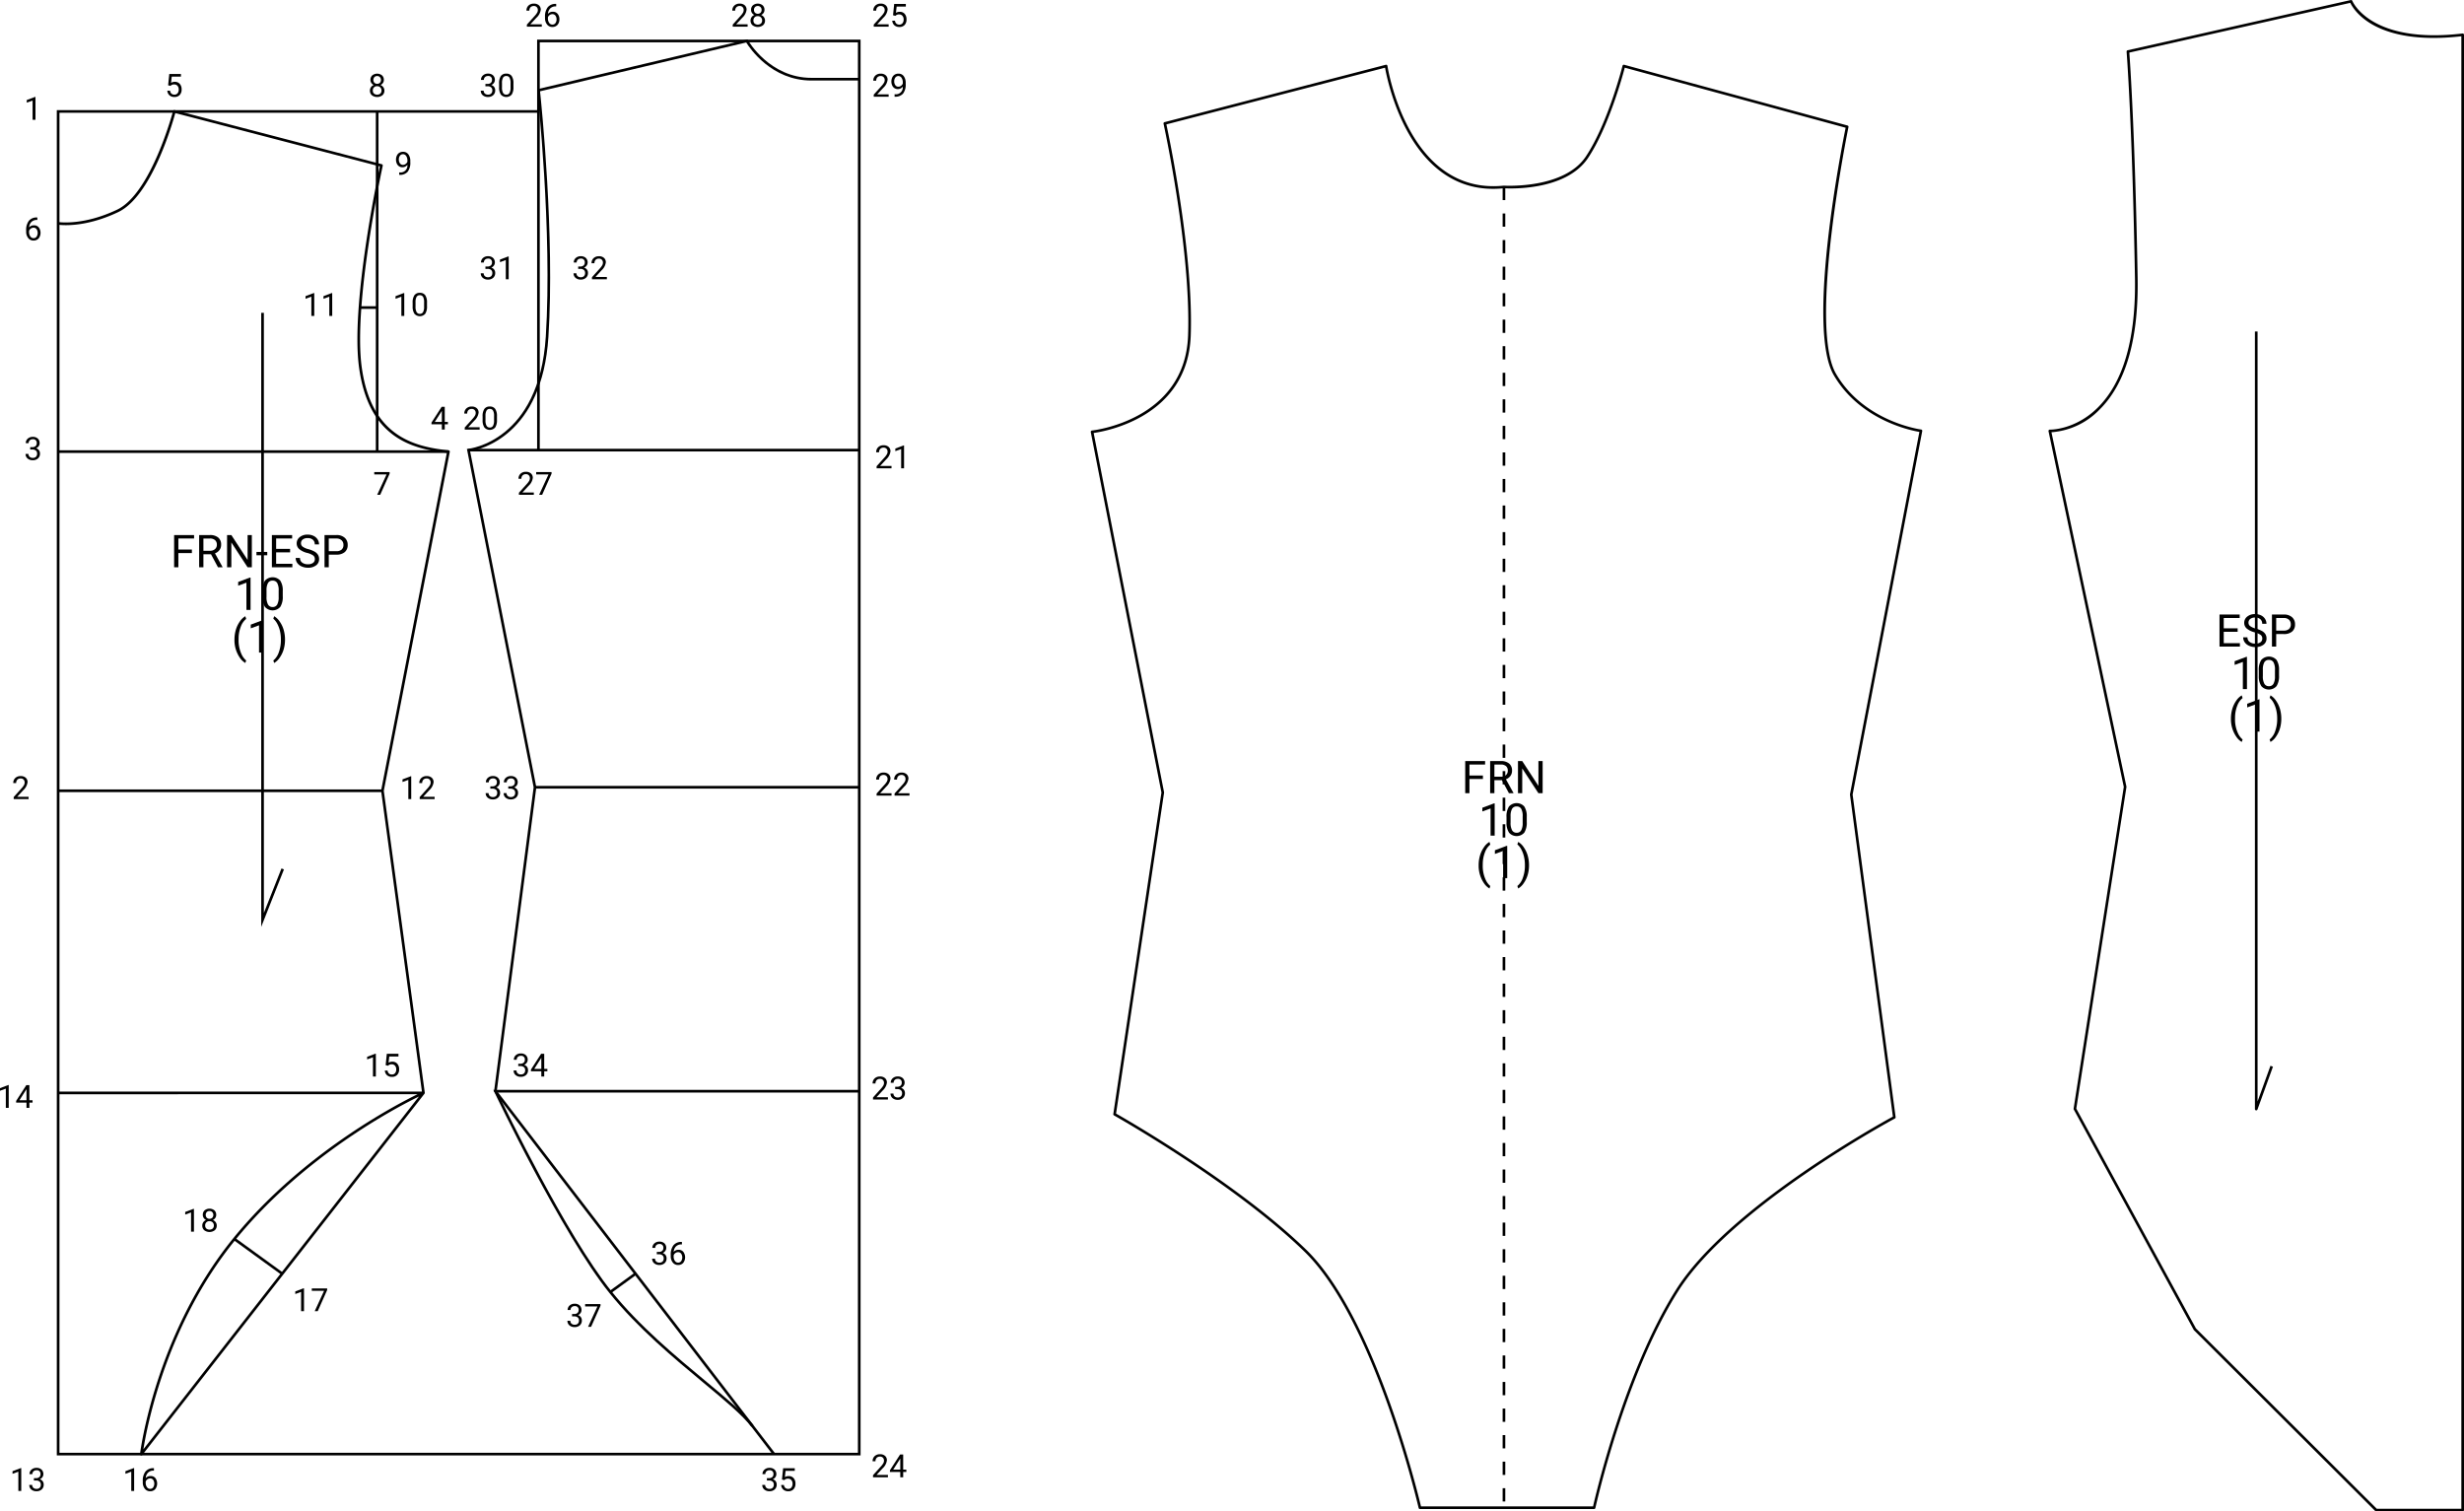 <svg id="Grupo_87806" data-name="Grupo 87806" xmlns="http://www.w3.org/2000/svg" xmlns:xlink="http://www.w3.org/1999/xlink" width="656" height="402.366" viewBox="0 0 656 402.366">
  <defs>
    <clipPath id="clip-path">
      <rect id="Rectángulo_7060" data-name="Rectángulo 7060" width="656" height="402.366" fill="none"/>
    </clipPath>
  </defs>
  <g id="Grupo_87804" data-name="Grupo 87804" clip-path="url(#clip-path)">
    <path id="Trazado_112547" data-name="Trazado 112547" d="M43.935,399.453a.357.357,0,0,1-.353-.4c.038-.315,3.983-31.828,24.848-57.447,18.214-22.365,42.888-35.3,49.04-38.309H21.784v-.71H118.64l-10.866-80.035a.356.356,0,0,1,0-.116l17.5-89.91c-10.217-1.059-20.88-4.68-23.367-22.639-2.257-16.3,4.735-49.877,5.527-53.594L52.976,42.089c-.8,2.92-6.356,22.155-15.178,26.355-9.3,4.432-15.8,3.4-16.073,3.355l.118-.7c.065.011,6.566,1.031,15.65-3.3,9.056-4.312,14.831-26.019,14.889-26.238a.357.357,0,0,1,.433-.253L107.948,55.7a.354.354,0,0,1,.257.419c-.079.365-7.949,36.627-5.588,53.678,2.451,17.7,13.064,21.088,23.122,22.069a.355.355,0,0,1,.314.422l-17.568,90.235L119.4,302.9c0,.013,0,.026,0,.038v0a.372.372,0,0,1-.014.109h0v0h0v0h0a.357.357,0,0,1-.058.11l-75.11,96.152a.356.356,0,0,1-.28.137m73.909-95.545c-5.987,2.918-30.668,15.808-48.864,38.149-18.319,22.494-23.513,49.55-24.5,55.768Z" transform="translate(-6.306 -11.989)"/>
    <path id="Trazado_112548" data-name="Trazado 112548" d="M256.632,391.619l-74.259-96.726.019-.145,10.524-80.858L175.155,123.8l.394-.035c.188-.016,18.827-1.979,20.6-29.835,1.788-28.159-2.221-65.2-2.262-65.57l-.034-.312,56.013-13.26.131.234c.055.1,5.7,10,16.889,10H279.6v.71H266.881c-10.632,0-16.422-8.6-17.371-10.134L194.621,28.6c.385,3.661,3.935,38.538,2.231,65.38C195.188,120.2,178.758,123.974,176,124.423l17.634,89.444-.007.057-10.512,80.77,74.08,96.493Z" transform="translate(-50.844 -4.294)"/>
    <path id="Trazado_112549" data-name="Trazado 112549" d="M253.753,498.5c-2.375-3.093-7.171-7.079-12.725-11.693-7.83-6.506-17.574-14.6-25.091-23.952-12.731-15.836-30.461-53.159-30.639-53.534l-.24-.507h97.421v.71h-96.3c2.172,4.532,18.438,38.121,30.309,52.886,7.471,9.294,17.185,17.365,24.991,23.852,5.587,4.642,10.412,8.649,12.835,11.806Z" transform="translate(-53.718 -118.67)"/>
    <rect id="Rectángulo_7051" data-name="Rectángulo 7051" width="8.292" height="0.71" transform="matrix(0.809, -0.588, 0.588, 0.809, 162.287, 343.677)"/>
    <rect id="Rectángulo_7052" data-name="Rectángulo 7052" width="0.709" height="15.742" transform="translate(62.191 330.131) rotate(-54.03)"/>
    <rect id="Rectángulo_7053" data-name="Rectángulo 7053" width="86.329" height="0.71" transform="translate(142.432 209.229)"/>
    <rect id="Rectángulo_7054" data-name="Rectángulo 7054" width="104.025" height="0.71" transform="translate(124.736 119.474)"/>
    <rect id="Rectángulo_7055" data-name="Rectángulo 7055" width="103.92" height="0.71" transform="translate(15.478 119.872)"/>
    <rect id="Rectángulo_7056" data-name="Rectángulo 7056" width="86.341" height="0.71" transform="translate(15.478 210.164)"/>
    <path id="Trazado_112550" data-name="Trazado 112550" d="M235.3,391.779H21.309V33.628H149.185V14.865H235.3Zm-213.283-.71H234.592V15.575h-84.7V124.144h-.71V34.338H22.019Z" transform="translate(-6.186 -4.315)"/>
    <rect id="Rectángulo_7057" data-name="Rectángulo 7057" width="0.71" height="90.559" transform="translate(100.057 29.668)"/>
    <rect id="Rectángulo_7058" data-name="Rectángulo 7058" width="4.571" height="0.71" transform="translate(95.841 81.524)"/>
    <path id="Trazado_112551" data-name="Trazado 112551" d="M97.99,280.815V117.357h.71V277.094l4.683-11.831.66.262Z" transform="translate(-28.445 -34.066)"/>
    <path id="Trazado_112552" data-name="Trazado 112552" d="M62.982,30.76l.308-3.018h3.1v.711H63.943L63.76,30.1a1.947,1.947,0,0,1,1.011-.262,1.671,1.671,0,0,1,1.314.546,2.145,2.145,0,0,1,.487,1.479,2.072,2.072,0,0,1-.505,1.474,1.842,1.842,0,0,1-1.412.539,1.91,1.91,0,0,1-1.309-.446,1.775,1.775,0,0,1-.578-1.231h.728a1.221,1.221,0,0,0,.37.784,1.148,1.148,0,0,0,.79.264,1.04,1.04,0,0,0,.842-.366,1.531,1.531,0,0,0,.306-1.011,1.4,1.4,0,0,0-.331-.974,1.124,1.124,0,0,0-.879-.368,1.266,1.266,0,0,0-.791.22l-.2.167Z" transform="translate(-18.22 -8.053)"/>
    <path id="Trazado_112553" data-name="Trazado 112553" d="M12.362,42.444h-.774V37.316l-1.551.57v-.7l2.2-.828h.121Z" transform="translate(-2.914 -10.555)"/>
    <path id="Trazado_112554" data-name="Trazado 112554" d="M12.789,81.576v.653h-.141a2.028,2.028,0,0,0-1.431.532,2.215,2.215,0,0,0-.615,1.451,1.64,1.64,0,0,1,1.306-.549,1.568,1.568,0,0,1,1.262.557,2.442,2.442,0,0,1-.038,2.936,1.754,1.754,0,0,1-1.366.561,1.729,1.729,0,0,1-1.41-.668,2.644,2.644,0,0,1-.541-1.72v-.3a3.985,3.985,0,0,1,.713-2.555,2.621,2.621,0,0,1,2.123-.9ZM11.778,84.3a1.294,1.294,0,0,0-1.189.832v.282a1.986,1.986,0,0,0,.337,1.207,1.01,1.01,0,0,0,.84.457.98.98,0,0,0,.818-.383,1.837,1.837,0,0,0,0-2.011.967.967,0,0,0-.8-.385" transform="translate(-2.849 -23.68)"/>
    <path id="Trazado_112555" data-name="Trazado 112555" d="M116.938,116.008h-.774v-5.128l-1.551.57v-.7l2.2-.828h.121Z" transform="translate(-33.27 -31.909)"/>
    <path id="Trazado_112556" data-name="Trazado 112556" d="M123.676,116.008H122.9v-5.128l-1.551.57v-.7l2.2-.828h.121Z" transform="translate(-35.226 -31.909)"/>
    <path id="Trazado_112557" data-name="Trazado 112557" d="M150.7,116.008h-.774v-5.128l-1.551.57v-.7l2.2-.828h.121Z" transform="translate(-43.07 -31.909)"/>
    <path id="Trazado_112558" data-name="Trazado 112558" d="M158.613,113.4a3.521,3.521,0,0,1-.461,2.008,1.918,1.918,0,0,1-2.878.015,3.34,3.34,0,0,1-.483-1.919V112.48a3.437,3.437,0,0,1,.462-1.984,1.652,1.652,0,0,1,1.447-.649,1.671,1.671,0,0,1,1.439.625,3.321,3.321,0,0,1,.474,1.932Zm-.769-1.052a2.818,2.818,0,0,0-.275-1.424.945.945,0,0,0-.869-.447.932.932,0,0,0-.861.445,2.754,2.754,0,0,0-.279,1.368v1.231a2.86,2.86,0,0,0,.285,1.449.941.941,0,0,0,.862.468.931.931,0,0,0,.847-.441,2.76,2.76,0,0,0,.289-1.389Z" transform="translate(-44.933 -31.887)"/>
    <path id="Trazado_112559" data-name="Trazado 112559" d="M151.586,60.418a1.877,1.877,0,0,1-.576.461,1.562,1.562,0,0,1-.734.175,1.614,1.614,0,0,1-.913-.258,1.682,1.682,0,0,1-.6-.725,2.478,2.478,0,0,1-.212-1.033,2.517,2.517,0,0,1,.231-1.094,1.694,1.694,0,0,1,.655-.744,1.867,1.867,0,0,1,.989-.258,1.69,1.69,0,0,1,1.416.671,2.926,2.926,0,0,1,.518,1.832v.224a3.912,3.912,0,0,1-.7,2.581,2.683,2.683,0,0,1-2.108.834h-.15v-.653h.162a1.832,1.832,0,0,0,2.021-2.013m-1.185,0a1.187,1.187,0,0,0,.713-.237,1.4,1.4,0,0,0,.476-.586v-.308a2.119,2.119,0,0,0-.329-1.231,1,1,0,0,0-1.647-.085A1.6,1.6,0,0,0,149.308,59a1.672,1.672,0,0,0,.3,1.021.941.941,0,0,0,.8.4" transform="translate(-43.121 -16.529)"/>
    <path id="Trazado_112560" data-name="Trazado 112560" d="M165.394,156.628h.84v.628h-.84v1.405h-.774v-1.405h-2.757V156.8l2.711-4.2h.819Zm-2.657,0h1.884v-2.969l-.092.167Z" transform="translate(-46.986 -44.299)"/>
    <path id="Trazado_112561" data-name="Trazado 112561" d="M144.483,177.508l-2.507,5.622h-.807l2.5-5.423h-3.277v-.632h4.092Z" transform="translate(-40.753 -51.401)"/>
    <path id="Trazado_112562" data-name="Trazado 112562" d="M198.577,183.1h-3.967v-.553l2.1-2.329a4.954,4.954,0,0,0,.643-.859,1.43,1.43,0,0,0,.177-.683,1.085,1.085,0,0,0-.287-.778,1,1,0,0,0-.765-.3,1.191,1.191,0,0,0-.892.326,1.247,1.247,0,0,0-.318.908h-.769a1.786,1.786,0,0,1,.539-1.351,2,2,0,0,1,1.441-.515,1.919,1.919,0,0,1,1.335.443,1.51,1.51,0,0,1,.49,1.179,3.463,3.463,0,0,1-1.139,2.129l-1.622,1.759h3.04Z" transform="translate(-56.457 -51.367)"/>
    <path id="Trazado_112563" data-name="Trazado 112563" d="M205.23,177.508l-2.507,5.622h-.807l2.5-5.423h-3.277v-.632h4.092Z" transform="translate(-58.386 -51.401)"/>
    <path id="Trazado_112564" data-name="Trazado 112564" d="M183.429,293.841h.578a1.272,1.272,0,0,0,.857-.287.96.96,0,0,0,.312-.753.939.939,0,0,0-1.06-1.065,1.1,1.1,0,0,0-.8.285.994.994,0,0,0-.3.754h-.769a1.546,1.546,0,0,1,.526-1.2,1.917,1.917,0,0,1,1.337-.475,1.892,1.892,0,0,1,1.343.453,1.639,1.639,0,0,1,.487,1.26,1.33,1.33,0,0,1-.255.765,1.552,1.552,0,0,1-.7.553,1.489,1.489,0,0,1,.771.524,1.456,1.456,0,0,1,.273.894,1.651,1.651,0,0,1-.532,1.293,1.992,1.992,0,0,1-1.385.478,2.047,2.047,0,0,1-1.387-.461,1.532,1.532,0,0,1-.534-1.219h.773a.989.989,0,0,0,.312.765,1.184,1.184,0,0,0,.836.287,1.163,1.163,0,0,0,.852-.291,1.122,1.122,0,0,0,.3-.835,1.017,1.017,0,0,0-.324-.811,1.413,1.413,0,0,0-.936-.291h-.578Z" transform="translate(-52.888 -84.502)"/>
    <path id="Trazado_112565" data-name="Trazado 112565" d="M190.167,293.841h.578a1.272,1.272,0,0,0,.857-.287.96.96,0,0,0,.312-.753.939.939,0,0,0-1.06-1.065,1.1,1.1,0,0,0-.8.285.994.994,0,0,0-.3.754h-.769a1.546,1.546,0,0,1,.526-1.2,1.917,1.917,0,0,1,1.337-.475,1.892,1.892,0,0,1,1.343.453,1.639,1.639,0,0,1,.487,1.26,1.33,1.33,0,0,1-.255.765,1.552,1.552,0,0,1-.7.553,1.489,1.489,0,0,1,.771.524,1.456,1.456,0,0,1,.273.894,1.651,1.651,0,0,1-.532,1.293,1.992,1.992,0,0,1-1.385.478,2.047,2.047,0,0,1-1.387-.461,1.532,1.532,0,0,1-.534-1.219h.773a.989.989,0,0,0,.312.765,1.184,1.184,0,0,0,.836.287,1.163,1.163,0,0,0,.852-.291,1.122,1.122,0,0,0,.3-.835,1.017,1.017,0,0,0-.324-.811,1.413,1.413,0,0,0-.936-.291h-.578Z" transform="translate(-54.844 -84.502)"/>
    <path id="Trazado_112566" data-name="Trazado 112566" d="M153.314,297.265h-.774v-5.128l-1.551.57v-.7l2.2-.828h.121Z" transform="translate(-43.829 -84.524)"/>
    <path id="Trazado_112567" data-name="Trazado 112567" d="M161.361,297.243h-3.967v-.553l2.1-2.329a4.953,4.953,0,0,0,.643-.859,1.43,1.43,0,0,0,.177-.683,1.085,1.085,0,0,0-.287-.778,1,1,0,0,0-.765-.3,1.19,1.19,0,0,0-.892.326,1.247,1.247,0,0,0-.318.908h-.769a1.786,1.786,0,0,1,.539-1.351,2,2,0,0,1,1.441-.515,1.919,1.919,0,0,1,1.335.443,1.509,1.509,0,0,1,.49,1.179,3.463,3.463,0,0,1-1.139,2.129l-1.622,1.759h3.04Z" transform="translate(-45.654 -84.502)"/>
    <path id="Trazado_112568" data-name="Trazado 112568" d="M9.058,297.243H5.09v-.553l2.1-2.329a4.953,4.953,0,0,0,.643-.859,1.43,1.43,0,0,0,.177-.683,1.085,1.085,0,0,0-.287-.778,1,1,0,0,0-.765-.3,1.191,1.191,0,0,0-.892.326,1.247,1.247,0,0,0-.318.908H4.974a1.786,1.786,0,0,1,.539-1.351,2,2,0,0,1,1.441-.515,1.919,1.919,0,0,1,1.335.443,1.509,1.509,0,0,1,.49,1.179,3.463,3.463,0,0,1-1.139,2.129l-1.622,1.759h3.04Z" transform="translate(-1.444 -84.502)"/>
    <path id="Trazado_112569" data-name="Trazado 112569" d="M140.046,401.329h-.774V396.2l-1.551.57v-.7l2.2-.828h.121Z" transform="translate(-39.978 -114.731)"/>
    <path id="Trazado_112570" data-name="Trazado 112570" d="M144.581,398.3l.308-3.019h3.1V396h-2.449l-.183,1.651a1.954,1.954,0,0,1,1.011-.262,1.669,1.669,0,0,1,1.314.547,2.143,2.143,0,0,1,.487,1.478,2.07,2.07,0,0,1-.505,1.474,1.842,1.842,0,0,1-1.412.539,1.913,1.913,0,0,1-1.309-.445,1.778,1.778,0,0,1-.578-1.231h.728a1.223,1.223,0,0,0,.37.784,1.151,1.151,0,0,0,.79.264,1.038,1.038,0,0,0,.842-.366,1.53,1.53,0,0,0,.306-1.011,1.407,1.407,0,0,0-.331-.975,1.127,1.127,0,0,0-.879-.368,1.27,1.27,0,0,0-.791.22l-.2.167Z" transform="translate(-41.906 -114.743)"/>
    <path id="Trazado_112571" data-name="Trazado 112571" d="M71.808,459.523h-.774V454.4l-1.551.57v-.7l2.2-.828h.121Z" transform="translate(-20.17 -131.624)"/>
    <path id="Trazado_112572" data-name="Trazado 112572" d="M79.591,455.026a1.409,1.409,0,0,1-.239.807,1.63,1.63,0,0,1-.647.553,1.74,1.74,0,0,1,.75.595,1.5,1.5,0,0,1,.277.886,1.584,1.584,0,0,1-.53,1.252,2.326,2.326,0,0,1-2.795,0,1.591,1.591,0,0,1-.526-1.25,1.541,1.541,0,0,1,.268-.886,1.675,1.675,0,0,1,.742-.6,1.586,1.586,0,0,1-.637-.553,1.43,1.43,0,0,1-.233-.8,1.565,1.565,0,0,1,.491-1.214,2.082,2.082,0,0,1,2.584,0,1.562,1.562,0,0,1,.493,1.214m-.628,2.824a1.114,1.114,0,0,0-.322-.828,1.143,1.143,0,0,0-.842-.321,1.083,1.083,0,0,0-1.148,1.148,1.074,1.074,0,0,0,.306.811,1.365,1.365,0,0,0,1.7,0,1.072,1.072,0,0,0,.308-.808m-1.156-3.855a.991.991,0,0,0-.734.281,1.16,1.16,0,0,0,0,1.509,1.1,1.1,0,0,0,1.476,0,1.137,1.137,0,0,0-.011-1.5.979.979,0,0,0-.727-.291" transform="translate(-22.027 -131.602)"/>
    <path id="Trazado_112573" data-name="Trazado 112573" d="M2.325,413.086H1.551v-5.128L0,408.529v-.7L2.2,407h.121Z" transform="translate(0 -118.144)"/>
    <path id="Trazado_112574" data-name="Trazado 112574" d="M9.583,411.064h.84v.628h-.84V413.1H8.81v-1.405H6.053v-.454l2.711-4.2h.819Zm-2.657,0H8.81v-2.969l-.092.167Z" transform="translate(-1.757 -118.156)"/>
    <path id="Trazado_112575" data-name="Trazado 112575" d="M7.021,556.772H6.247v-5.128l-1.551.57v-.7l2.2-.828h.121Z" transform="translate(-1.363 -159.853)"/>
    <path id="Trazado_112576" data-name="Trazado 112576" d="M12.221,553.348H12.8a1.272,1.272,0,0,0,.857-.287.96.96,0,0,0,.312-.753.939.939,0,0,0-1.06-1.065,1.1,1.1,0,0,0-.8.285.994.994,0,0,0-.3.754h-.769a1.546,1.546,0,0,1,.526-1.2,1.917,1.917,0,0,1,1.337-.476,1.892,1.892,0,0,1,1.343.453,1.639,1.639,0,0,1,.487,1.26,1.33,1.33,0,0,1-.255.765,1.552,1.552,0,0,1-.7.553,1.489,1.489,0,0,1,.771.524,1.456,1.456,0,0,1,.273.894,1.651,1.651,0,0,1-.532,1.293,1.991,1.991,0,0,1-1.385.478,2.048,2.048,0,0,1-1.387-.461,1.532,1.532,0,0,1-.534-1.219h.773a.989.989,0,0,0,.312.765,1.184,1.184,0,0,0,.836.287,1.163,1.163,0,0,0,.852-.291,1.122,1.122,0,0,0,.3-.835,1.017,1.017,0,0,0-.324-.811,1.413,1.413,0,0,0-.936-.291h-.578Z" transform="translate(-3.19 -159.831)"/>
    <path id="Trazado_112577" data-name="Trazado 112577" d="M49.371,556.772H48.6v-5.128l-1.551.57v-.7l2.2-.828h.121Z" transform="translate(-13.657 -159.853)"/>
    <path id="Trazado_112578" data-name="Trazado 112578" d="M56.535,550.723v.653h-.141a2.028,2.028,0,0,0-1.431.532,2.215,2.215,0,0,0-.615,1.451,1.64,1.64,0,0,1,1.306-.549,1.568,1.568,0,0,1,1.262.557,2.442,2.442,0,0,1-.038,2.936,1.754,1.754,0,0,1-1.366.561,1.729,1.729,0,0,1-1.41-.668,2.644,2.644,0,0,1-.541-1.72v-.3a3.985,3.985,0,0,1,.713-2.555,2.621,2.621,0,0,1,2.123-.9Zm-1.011,2.728a1.294,1.294,0,0,0-1.189.832v.283a1.986,1.986,0,0,0,.337,1.206,1.01,1.01,0,0,0,.84.457.98.98,0,0,0,.818-.383,1.837,1.837,0,0,0,0-2.011.967.967,0,0,0-.8-.385" transform="translate(-15.548 -159.863)"/>
    <path id="Trazado_112579" data-name="Trazado 112579" d="M113.09,489.333h-.774v-5.128l-1.551.57v-.7l2.2-.828h.121Z" transform="translate(-32.153 -140.277)"/>
    <path id="Trazado_112580" data-name="Trazado 112580" d="M121.051,483.723l-2.507,5.622h-.807l2.5-5.423h-3.277v-.632h4.092Z" transform="translate(-33.951 -140.289)"/>
    <path id="Trazado_112581" data-name="Trazado 112581" d="M193.909,397.9h.578a1.272,1.272,0,0,0,.857-.287.96.96,0,0,0,.312-.753.939.939,0,0,0-1.06-1.065,1.1,1.1,0,0,0-.8.285.994.994,0,0,0-.3.754h-.769a1.546,1.546,0,0,1,.526-1.2,1.917,1.917,0,0,1,1.337-.476,1.892,1.892,0,0,1,1.343.453,1.639,1.639,0,0,1,.487,1.26,1.33,1.33,0,0,1-.255.765,1.552,1.552,0,0,1-.7.553,1.489,1.489,0,0,1,.771.524,1.456,1.456,0,0,1,.273.894,1.651,1.651,0,0,1-.532,1.293,1.992,1.992,0,0,1-1.385.478,2.047,2.047,0,0,1-1.387-.461,1.532,1.532,0,0,1-.534-1.219h.773a.989.989,0,0,0,.312.765,1.184,1.184,0,0,0,.836.287,1.163,1.163,0,0,0,.852-.291,1.122,1.122,0,0,0,.3-.835,1.017,1.017,0,0,0-.324-.811,1.413,1.413,0,0,0-.936-.291h-.578Z" transform="translate(-55.93 -114.709)"/>
    <path id="Trazado_112582" data-name="Trazado 112582" d="M202.706,399.307h.84v.628h-.84v1.405h-.774v-1.405h-2.757v-.454l2.711-4.2h.819Zm-2.657,0h1.884v-2.969l-.092.167Z" transform="translate(-57.817 -114.743)"/>
    <path id="Trazado_112583" data-name="Trazado 112583" d="M245.882,468.484h.578a1.272,1.272,0,0,0,.857-.287.96.96,0,0,0,.312-.753.939.939,0,0,0-1.06-1.065,1.1,1.1,0,0,0-.8.285.994.994,0,0,0-.3.754H244.7a1.546,1.546,0,0,1,.526-1.2,1.917,1.917,0,0,1,1.337-.476,1.893,1.893,0,0,1,1.343.453,1.639,1.639,0,0,1,.487,1.26,1.33,1.33,0,0,1-.255.765,1.552,1.552,0,0,1-.7.553,1.489,1.489,0,0,1,.771.524,1.456,1.456,0,0,1,.273.894,1.651,1.651,0,0,1-.532,1.293,1.991,1.991,0,0,1-1.385.478,2.048,2.048,0,0,1-1.387-.461,1.532,1.532,0,0,1-.534-1.219h.773a.989.989,0,0,0,.312.765,1.184,1.184,0,0,0,.836.287,1.163,1.163,0,0,0,.852-.291,1.122,1.122,0,0,0,.3-.835,1.017,1.017,0,0,0-.324-.811,1.413,1.413,0,0,0-.936-.291h-.578Z" transform="translate(-71.017 -135.197)"/>
    <path id="Trazado_112584" data-name="Trazado 112584" d="M254.585,465.859v.653h-.141a2.028,2.028,0,0,0-1.431.532,2.215,2.215,0,0,0-.615,1.451,1.64,1.64,0,0,1,1.306-.549,1.568,1.568,0,0,1,1.262.557,2.442,2.442,0,0,1-.038,2.936,1.754,1.754,0,0,1-1.366.561,1.729,1.729,0,0,1-1.41-.668,2.644,2.644,0,0,1-.541-1.72v-.3a3.985,3.985,0,0,1,.713-2.555,2.621,2.621,0,0,1,2.123-.9Zm-1.011,2.727a1.22,1.22,0,0,0-.727.238,1.235,1.235,0,0,0-.462.595v.283a1.986,1.986,0,0,0,.337,1.206,1.01,1.01,0,0,0,.84.457.978.978,0,0,0,.818-.383,1.836,1.836,0,0,0,0-2.01.967.967,0,0,0-.8-.385" transform="translate(-73.037 -135.229)"/>
    <path id="Trazado_112585" data-name="Trazado 112585" d="M287.174,553.348h.578a1.272,1.272,0,0,0,.857-.287.96.96,0,0,0,.312-.753.939.939,0,0,0-1.06-1.065,1.1,1.1,0,0,0-.8.285.994.994,0,0,0-.3.754H286a1.546,1.546,0,0,1,.526-1.2,1.917,1.917,0,0,1,1.337-.476,1.892,1.892,0,0,1,1.343.453,1.639,1.639,0,0,1,.487,1.26,1.33,1.33,0,0,1-.255.765,1.552,1.552,0,0,1-.7.553,1.489,1.489,0,0,1,.771.524,1.456,1.456,0,0,1,.273.894,1.651,1.651,0,0,1-.532,1.293,1.991,1.991,0,0,1-1.385.478,2.048,2.048,0,0,1-1.387-.461,1.532,1.532,0,0,1-.534-1.219h.773a.989.989,0,0,0,.312.765,1.184,1.184,0,0,0,.836.287,1.163,1.163,0,0,0,.852-.291,1.122,1.122,0,0,0,.3-.835,1.017,1.017,0,0,0-.324-.811,1.413,1.413,0,0,0-.936-.291h-.578Z" transform="translate(-83.003 -159.831)"/>
    <path id="Trazado_112586" data-name="Trazado 112586" d="M293.248,553.748l.308-3.019h3.1v.711h-2.449l-.183,1.651a1.954,1.954,0,0,1,1.011-.262,1.669,1.669,0,0,1,1.314.547,2.143,2.143,0,0,1,.487,1.478,2.07,2.07,0,0,1-.505,1.474,1.843,1.843,0,0,1-1.412.539,1.913,1.913,0,0,1-1.309-.445,1.778,1.778,0,0,1-.578-1.231h.728a1.222,1.222,0,0,0,.37.784,1.151,1.151,0,0,0,.79.264,1.038,1.038,0,0,0,.842-.366,1.53,1.53,0,0,0,.306-1.011,1.407,1.407,0,0,0-.331-.975,1.127,1.127,0,0,0-.879-.368,1.27,1.27,0,0,0-.791.22l-.2.167Z" transform="translate(-85.061 -159.865)"/>
    <path id="Trazado_112587" data-name="Trazado 112587" d="M214.095,491.78h.578a1.272,1.272,0,0,0,.857-.287.96.96,0,0,0,.312-.753.939.939,0,0,0-1.06-1.065,1.1,1.1,0,0,0-.8.285.994.994,0,0,0-.3.754h-.769a1.546,1.546,0,0,1,.526-1.2,1.917,1.917,0,0,1,1.337-.476,1.893,1.893,0,0,1,1.343.453,1.639,1.639,0,0,1,.487,1.26,1.331,1.331,0,0,1-.255.765,1.552,1.552,0,0,1-.7.553,1.489,1.489,0,0,1,.771.524,1.456,1.456,0,0,1,.273.894,1.651,1.651,0,0,1-.532,1.293,1.991,1.991,0,0,1-1.385.478,2.047,2.047,0,0,1-1.387-.461,1.532,1.532,0,0,1-.534-1.219h.773a.989.989,0,0,0,.312.765,1.184,1.184,0,0,0,.836.287,1.163,1.163,0,0,0,.852-.291,1.122,1.122,0,0,0,.3-.835,1.017,1.017,0,0,0-.324-.811,1.413,1.413,0,0,0-.936-.291h-.578Z" transform="translate(-61.79 -141.959)"/>
    <path id="Trazado_112588" data-name="Trazado 112588" d="M223.594,489.593l-2.507,5.622h-.807l2.5-5.423H219.5v-.632h4.092Z" transform="translate(-63.717 -141.993)"/>
    <path id="Trazado_112589" data-name="Trazado 112589" d="M331.411,551.62h-3.967v-.553l2.1-2.329a4.955,4.955,0,0,0,.643-.859,1.43,1.43,0,0,0,.177-.683,1.085,1.085,0,0,0-.287-.778,1,1,0,0,0-.765-.3,1.19,1.19,0,0,0-.892.326,1.247,1.247,0,0,0-.318.908h-.769a1.786,1.786,0,0,1,.539-1.351,2,2,0,0,1,1.441-.515,1.919,1.919,0,0,1,1.335.443,1.51,1.51,0,0,1,.49,1.179,3.463,3.463,0,0,1-1.139,2.129l-1.622,1.759h3.04Z" transform="translate(-95.016 -158.342)"/>
    <path id="Trazado_112590" data-name="Trazado 112590" d="M337.361,549.62h.84v.628h-.84v1.405h-.774v-1.405h-2.757v-.454l2.711-4.2h.819Zm-2.657,0h1.884v-2.969l-.092.167Z" transform="translate(-96.904 -158.376)"/>
    <path id="Trazado_112591" data-name="Trazado 112591" d="M331.411,409.935h-3.967v-.553l2.1-2.329a4.956,4.956,0,0,0,.643-.859,1.43,1.43,0,0,0,.177-.683,1.085,1.085,0,0,0-.287-.778,1,1,0,0,0-.765-.3,1.19,1.19,0,0,0-.892.326,1.247,1.247,0,0,0-.318.908h-.769a1.786,1.786,0,0,1,.539-1.351,2,2,0,0,1,1.441-.515,1.919,1.919,0,0,1,1.335.443,1.51,1.51,0,0,1,.49,1.179,3.463,3.463,0,0,1-1.139,2.129l-1.622,1.759h3.04Z" transform="translate(-95.016 -117.214)"/>
    <path id="Trazado_112592" data-name="Trazado 112592" d="M335.3,406.533h.578a1.272,1.272,0,0,0,.857-.287.96.96,0,0,0,.312-.753.939.939,0,0,0-1.06-1.065,1.1,1.1,0,0,0-.8.285.994.994,0,0,0-.3.754h-.769a1.546,1.546,0,0,1,.526-1.2,1.917,1.917,0,0,1,1.337-.476,1.893,1.893,0,0,1,1.343.453,1.639,1.639,0,0,1,.487,1.26,1.331,1.331,0,0,1-.256.765,1.552,1.552,0,0,1-.7.553,1.489,1.489,0,0,1,.771.524,1.456,1.456,0,0,1,.273.894,1.651,1.651,0,0,1-.532,1.293,1.992,1.992,0,0,1-1.385.478,2.048,2.048,0,0,1-1.387-.461,1.532,1.532,0,0,1-.534-1.219h.773a.989.989,0,0,0,.312.765,1.184,1.184,0,0,0,.836.287,1.163,1.163,0,0,0,.852-.291,1.122,1.122,0,0,0,.3-.835,1.017,1.017,0,0,0-.324-.811,1.413,1.413,0,0,0-.936-.291H335.3Z" transform="translate(-96.974 -117.214)"/>
    <path id="Trazado_112593" data-name="Trazado 112593" d="M332.755,173.15h-3.967V172.6l2.1-2.329a4.953,4.953,0,0,0,.643-.859,1.43,1.43,0,0,0,.177-.683,1.085,1.085,0,0,0-.287-.778,1,1,0,0,0-.765-.3,1.19,1.19,0,0,0-.892.326,1.247,1.247,0,0,0-.318.908h-.769a1.786,1.786,0,0,1,.539-1.351,2,2,0,0,1,1.441-.515,1.919,1.919,0,0,1,1.335.443,1.51,1.51,0,0,1,.49,1.179,3.463,3.463,0,0,1-1.139,2.129l-1.622,1.759h3.04Z" transform="translate(-95.406 -48.48)"/>
    <path id="Trazado_112594" data-name="Trazado 112594" d="M338.185,173.172h-.774v-5.128l-1.551.57v-.7l2.2-.828h.121Z" transform="translate(-97.493 -48.502)"/>
    <path id="Trazado_112595" data-name="Trazado 112595" d="M332.755,295.925h-3.967v-.553l2.1-2.329a4.953,4.953,0,0,0,.643-.859,1.43,1.43,0,0,0,.177-.683,1.085,1.085,0,0,0-.287-.778,1,1,0,0,0-.765-.3,1.19,1.19,0,0,0-.892.326,1.247,1.247,0,0,0-.318.908h-.769a1.786,1.786,0,0,1,.539-1.351,2,2,0,0,1,1.441-.515,1.919,1.919,0,0,1,1.335.443,1.51,1.51,0,0,1,.49,1.179,3.463,3.463,0,0,1-1.139,2.129l-1.622,1.759h3.04Z" transform="translate(-95.406 -84.119)"/>
    <path id="Trazado_112596" data-name="Trazado 112596" d="M339.493,295.925h-3.967v-.553l2.1-2.329a4.956,4.956,0,0,0,.643-.859,1.43,1.43,0,0,0,.177-.683,1.085,1.085,0,0,0-.287-.778,1,1,0,0,0-.765-.3,1.19,1.19,0,0,0-.892.326,1.247,1.247,0,0,0-.318.908h-.769a1.786,1.786,0,0,1,.539-1.351,2,2,0,0,1,1.441-.515,1.919,1.919,0,0,1,1.335.443,1.51,1.51,0,0,1,.49,1.179,3.463,3.463,0,0,1-1.139,2.129l-1.622,1.759h3.04Z" transform="translate(-97.362 -84.119)"/>
    <path id="Trazado_112597" data-name="Trazado 112597" d="M178.252,158.628h-3.967v-.553l2.1-2.329a4.953,4.953,0,0,0,.643-.859,1.43,1.43,0,0,0,.177-.683,1.085,1.085,0,0,0-.287-.778,1,1,0,0,0-.765-.3,1.19,1.19,0,0,0-.892.326,1.247,1.247,0,0,0-.318.908h-.769a1.786,1.786,0,0,1,.539-1.351,2,2,0,0,1,1.441-.515,1.919,1.919,0,0,1,1.335.443,1.51,1.51,0,0,1,.49,1.179,3.463,3.463,0,0,1-1.139,2.129L175.212,158h3.04Z" transform="translate(-50.557 -44.265)"/>
    <path id="Trazado_112598" data-name="Trazado 112598" d="M184.857,156.045a3.521,3.521,0,0,1-.461,2.009,1.918,1.918,0,0,1-2.878.015,3.34,3.34,0,0,1-.483-1.919v-1.027a3.437,3.437,0,0,1,.462-1.984,1.652,1.652,0,0,1,1.447-.649,1.671,1.671,0,0,1,1.439.625,3.321,3.321,0,0,1,.474,1.932Zm-.769-1.052a2.818,2.818,0,0,0-.275-1.424.945.945,0,0,0-.869-.447.932.932,0,0,0-.861.445,2.754,2.754,0,0,0-.279,1.368v1.231a2.859,2.859,0,0,0,.285,1.449.941.941,0,0,0,.862.468.931.931,0,0,0,.847-.441,2.76,2.76,0,0,0,.289-1.389Z" transform="translate(-52.551 -44.265)"/>
    <path id="Trazado_112599" data-name="Trazado 112599" d="M10.824,166.618H11.4a1.272,1.272,0,0,0,.857-.287.96.96,0,0,0,.312-.753.939.939,0,0,0-1.06-1.065,1.1,1.1,0,0,0-.8.285.994.994,0,0,0-.3.754H9.647a1.546,1.546,0,0,1,.526-1.2,1.917,1.917,0,0,1,1.337-.476,1.892,1.892,0,0,1,1.343.453,1.639,1.639,0,0,1,.487,1.26,1.33,1.33,0,0,1-.255.765,1.552,1.552,0,0,1-.7.553,1.489,1.489,0,0,1,.771.524,1.456,1.456,0,0,1,.273.894,1.651,1.651,0,0,1-.532,1.293,1.991,1.991,0,0,1-1.385.478,2.048,2.048,0,0,1-1.387-.461,1.532,1.532,0,0,1-.534-1.219h.773a.989.989,0,0,0,.312.765,1.184,1.184,0,0,0,.836.287,1.163,1.163,0,0,0,.852-.291,1.122,1.122,0,0,0,.3-.835,1.017,1.017,0,0,0-.324-.811,1.413,1.413,0,0,0-.936-.291h-.578Z" transform="translate(-2.785 -47.572)"/>
    <path id="Trazado_112600" data-name="Trazado 112600" d="M142.478,29.288a1.41,1.41,0,0,1-.239.807,1.629,1.629,0,0,1-.647.553,1.741,1.741,0,0,1,.75.595,1.5,1.5,0,0,1,.277.886,1.584,1.584,0,0,1-.53,1.252,2.326,2.326,0,0,1-2.795,0,1.591,1.591,0,0,1-.526-1.25,1.541,1.541,0,0,1,.268-.886,1.674,1.674,0,0,1,.742-.6,1.586,1.586,0,0,1-.637-.553,1.43,1.43,0,0,1-.233-.8,1.565,1.565,0,0,1,.491-1.214,2.083,2.083,0,0,1,2.584,0,1.562,1.562,0,0,1,.493,1.214m-.628,2.824a1.114,1.114,0,0,0-.322-.828,1.143,1.143,0,0,0-.842-.321,1.083,1.083,0,0,0-1.148,1.148,1.074,1.074,0,0,0,.306.811,1.365,1.365,0,0,0,1.7,0,1.072,1.072,0,0,0,.308-.808m-1.156-3.855a.991.991,0,0,0-.734.281,1.16,1.16,0,0,0,0,1.509,1.1,1.1,0,0,0,1.476,0,1.137,1.137,0,0,0-.011-1.5.979.979,0,0,0-.727-.291" transform="translate(-40.281 -8.019)"/>
    <path id="Trazado_112601" data-name="Trazado 112601" d="M181.593,30.36h.578a1.272,1.272,0,0,0,.857-.287.96.96,0,0,0,.312-.753.939.939,0,0,0-1.06-1.065,1.1,1.1,0,0,0-.8.285.994.994,0,0,0-.3.754h-.769a1.546,1.546,0,0,1,.526-1.2,1.917,1.917,0,0,1,1.337-.476,1.893,1.893,0,0,1,1.343.453,1.639,1.639,0,0,1,.487,1.26,1.33,1.33,0,0,1-.256.765,1.552,1.552,0,0,1-.7.553,1.489,1.489,0,0,1,.771.524,1.456,1.456,0,0,1,.273.894,1.651,1.651,0,0,1-.532,1.293,1.991,1.991,0,0,1-1.385.478,2.048,2.048,0,0,1-1.387-.461,1.532,1.532,0,0,1-.534-1.219h.773a.989.989,0,0,0,.312.765,1.184,1.184,0,0,0,.836.287,1.163,1.163,0,0,0,.852-.291,1.122,1.122,0,0,0,.3-.835,1.017,1.017,0,0,0-.324-.811,1.413,1.413,0,0,0-.936-.291h-.578Z" transform="translate(-52.355 -8.019)"/>
    <path id="Trazado_112602" data-name="Trazado 112602" d="M191.044,31.179a3.521,3.521,0,0,1-.461,2.009,1.918,1.918,0,0,1-2.878.015,3.34,3.34,0,0,1-.483-1.919V30.256a3.437,3.437,0,0,1,.462-1.984,1.652,1.652,0,0,1,1.447-.649,1.671,1.671,0,0,1,1.439.625,3.321,3.321,0,0,1,.474,1.932Zm-.769-1.052A2.818,2.818,0,0,0,190,28.7a.945.945,0,0,0-.869-.447.932.932,0,0,0-.861.445,2.754,2.754,0,0,0-.279,1.368V31.3a2.859,2.859,0,0,0,.285,1.449.941.941,0,0,0,.862.468.931.931,0,0,0,.847-.441,2.76,2.76,0,0,0,.289-1.389Z" transform="translate(-54.347 -8.019)"/>
    <path id="Trazado_112603" data-name="Trazado 112603" d="M181.593,98.854h.578a1.272,1.272,0,0,0,.857-.287.96.96,0,0,0,.312-.753.939.939,0,0,0-1.06-1.065,1.1,1.1,0,0,0-.8.285.994.994,0,0,0-.3.754h-.769a1.546,1.546,0,0,1,.526-1.2,1.917,1.917,0,0,1,1.337-.476,1.893,1.893,0,0,1,1.343.453,1.639,1.639,0,0,1,.487,1.26,1.33,1.33,0,0,1-.256.765,1.552,1.552,0,0,1-.7.553,1.489,1.489,0,0,1,.771.524,1.456,1.456,0,0,1,.273.894,1.651,1.651,0,0,1-.532,1.293,1.991,1.991,0,0,1-1.385.478,2.048,2.048,0,0,1-1.387-.461,1.532,1.532,0,0,1-.534-1.219h.773a.989.989,0,0,0,.312.765,1.184,1.184,0,0,0,.836.287,1.163,1.163,0,0,0,.852-.291,1.122,1.122,0,0,0,.3-.835,1.017,1.017,0,0,0-.324-.811,1.413,1.413,0,0,0-.936-.291h-.578Z" transform="translate(-52.355 -27.901)"/>
    <path id="Trazado_112604" data-name="Trazado 112604" d="M189.87,102.277H189.1V97.15l-1.551.57v-.7l2.2-.828h.121Z" transform="translate(-54.44 -27.923)"/>
    <path id="Trazado_112605" data-name="Trazado 112605" d="M216.395,98.854h.578a1.272,1.272,0,0,0,.857-.287.96.96,0,0,0,.312-.753.939.939,0,0,0-1.06-1.065,1.1,1.1,0,0,0-.8.285.994.994,0,0,0-.3.754h-.769a1.546,1.546,0,0,1,.526-1.2,1.917,1.917,0,0,1,1.337-.476,1.893,1.893,0,0,1,1.343.453,1.639,1.639,0,0,1,.487,1.26,1.33,1.33,0,0,1-.256.765,1.552,1.552,0,0,1-.7.553,1.489,1.489,0,0,1,.771.524,1.456,1.456,0,0,1,.273.894,1.651,1.651,0,0,1-.532,1.293,1.991,1.991,0,0,1-1.385.478,2.048,2.048,0,0,1-1.387-.461,1.532,1.532,0,0,1-.534-1.219h.773a.989.989,0,0,0,.312.765,1.184,1.184,0,0,0,.836.287,1.163,1.163,0,0,0,.852-.291,1.122,1.122,0,0,0,.3-.835,1.017,1.017,0,0,0-.324-.811,1.413,1.413,0,0,0-.936-.291h-.578Z" transform="translate(-62.458 -27.901)"/>
    <path id="Trazado_112606" data-name="Trazado 112606" d="M225.98,102.256h-3.967V101.7l2.1-2.329a4.953,4.953,0,0,0,.643-.859,1.43,1.43,0,0,0,.177-.683,1.085,1.085,0,0,0-.287-.778,1,1,0,0,0-.765-.3,1.191,1.191,0,0,0-.892.326,1.247,1.247,0,0,0-.318.908H221.9a1.786,1.786,0,0,1,.539-1.351,2,2,0,0,1,1.441-.515,1.919,1.919,0,0,1,1.335.443,1.51,1.51,0,0,1,.49,1.179,3.463,3.463,0,0,1-1.139,2.129l-1.622,1.759h3.04Z" transform="translate(-64.412 -27.901)"/>
    <path id="Trazado_112607" data-name="Trazado 112607" d="M201.568,7.49H197.6V6.937l2.1-2.329a4.953,4.953,0,0,0,.643-.859,1.43,1.43,0,0,0,.177-.683,1.085,1.085,0,0,0-.287-.778,1,1,0,0,0-.765-.3,1.191,1.191,0,0,0-.892.326,1.247,1.247,0,0,0-.318.908h-.769a1.786,1.786,0,0,1,.539-1.351,2,2,0,0,1,1.441-.515,1.919,1.919,0,0,1,1.335.443,1.51,1.51,0,0,1,.49,1.179A3.463,3.463,0,0,1,200.15,5.1l-1.622,1.759h3.04Z" transform="translate(-57.325 -0.392)"/>
    <path id="Trazado_112608" data-name="Trazado 112608" d="M207.424,1.463v.653h-.141a2.028,2.028,0,0,0-1.431.532,2.215,2.215,0,0,0-.615,1.451,1.64,1.64,0,0,1,1.306-.549,1.568,1.568,0,0,1,1.262.557,2.15,2.15,0,0,1,.472,1.439,2.143,2.143,0,0,1-.51,1.5,1.754,1.754,0,0,1-1.366.561,1.729,1.729,0,0,1-1.41-.668,2.644,2.644,0,0,1-.541-1.72v-.3a3.985,3.985,0,0,1,.713-2.555,2.621,2.621,0,0,1,2.123-.9Zm-1.011,2.728a1.294,1.294,0,0,0-1.189.832v.282a1.986,1.986,0,0,0,.337,1.207,1.01,1.01,0,0,0,.84.457.98.98,0,0,0,.818-.383,1.588,1.588,0,0,0,.3-1,1.589,1.589,0,0,0-.3-1.009.967.967,0,0,0-.8-.385" transform="translate(-59.348 -0.425)"/>
    <path id="Trazado_112609" data-name="Trazado 112609" d="M278.783,7.49h-3.967V6.937l2.1-2.329a4.953,4.953,0,0,0,.643-.859,1.43,1.43,0,0,0,.177-.683,1.085,1.085,0,0,0-.287-.778,1,1,0,0,0-.765-.3,1.191,1.191,0,0,0-.892.326,1.247,1.247,0,0,0-.318.908H274.7a1.786,1.786,0,0,1,.539-1.351,2,2,0,0,1,1.441-.515,1.919,1.919,0,0,1,1.335.443,1.51,1.51,0,0,1,.49,1.179A3.463,3.463,0,0,1,277.365,5.1l-1.622,1.759h3.04Z" transform="translate(-79.739 -0.392)"/>
    <path id="Trazado_112610" data-name="Trazado 112610" d="M285.258,3.016a1.409,1.409,0,0,1-.239.807,1.629,1.629,0,0,1-.647.553,1.741,1.741,0,0,1,.75.595,1.5,1.5,0,0,1,.277.886,1.584,1.584,0,0,1-.53,1.252,2.326,2.326,0,0,1-2.795,0,1.591,1.591,0,0,1-.526-1.25,1.541,1.541,0,0,1,.268-.886,1.675,1.675,0,0,1,.742-.6,1.586,1.586,0,0,1-.637-.553,1.43,1.43,0,0,1-.233-.8A1.565,1.565,0,0,1,282.18,1.8a2.083,2.083,0,0,1,2.584,0,1.562,1.562,0,0,1,.493,1.214M284.63,5.84a1.114,1.114,0,0,0-.322-.828,1.143,1.143,0,0,0-.842-.321,1.083,1.083,0,0,0-1.148,1.148,1.074,1.074,0,0,0,.306.811,1.365,1.365,0,0,0,1.7,0,1.072,1.072,0,0,0,.308-.808m-1.156-3.855a.991.991,0,0,0-.734.281,1.03,1.03,0,0,0-.281.763,1.024,1.024,0,0,0,.277.746,1.1,1.1,0,0,0,1.476,0,1.024,1.024,0,0,0,.277-.746,1.027,1.027,0,0,0-.287-.753.979.979,0,0,0-.727-.291" transform="translate(-81.728 -0.392)"/>
    <path id="Trazado_112611" data-name="Trazado 112611" d="M331.683,7.49h-3.967V6.937l2.1-2.329a4.955,4.955,0,0,0,.643-.859,1.43,1.43,0,0,0,.177-.683,1.085,1.085,0,0,0-.287-.778,1,1,0,0,0-.765-.3,1.19,1.19,0,0,0-.892.326,1.247,1.247,0,0,0-.318.908H327.6a1.786,1.786,0,0,1,.539-1.351,2,2,0,0,1,1.441-.515,1.919,1.919,0,0,1,1.335.443,1.509,1.509,0,0,1,.49,1.179A3.463,3.463,0,0,1,330.265,5.1l-1.622,1.759h3.04Z" transform="translate(-95.095 -0.392)"/>
    <path id="Trazado_112612" data-name="Trazado 112612" d="M334.911,4.488l.308-3.019h3.1V2.18h-2.449l-.183,1.651a1.954,1.954,0,0,1,1.011-.262,1.67,1.67,0,0,1,1.314.547,2.143,2.143,0,0,1,.487,1.478A2.07,2.07,0,0,1,338,7.069a1.842,1.842,0,0,1-1.412.539,1.913,1.913,0,0,1-1.309-.445,1.778,1.778,0,0,1-.578-1.231h.728a1.222,1.222,0,0,0,.37.784,1.151,1.151,0,0,0,.79.264,1.038,1.038,0,0,0,.842-.366,1.53,1.53,0,0,0,.306-1.011,1.407,1.407,0,0,0-.331-.975,1.127,1.127,0,0,0-.879-.368,1.27,1.27,0,0,0-.791.22l-.2.167Z" transform="translate(-97.155 -0.426)"/>
    <path id="Trazado_112613" data-name="Trazado 112613" d="M331.683,33.762h-3.967v-.553l2.1-2.329a4.955,4.955,0,0,0,.643-.859,1.43,1.43,0,0,0,.177-.683,1.085,1.085,0,0,0-.287-.778,1,1,0,0,0-.765-.3,1.19,1.19,0,0,0-.892.326,1.247,1.247,0,0,0-.318.908H327.6a1.786,1.786,0,0,1,.539-1.351,2,2,0,0,1,1.441-.515,1.919,1.919,0,0,1,1.335.443,1.51,1.51,0,0,1,.49,1.179,3.463,3.463,0,0,1-1.139,2.129l-1.622,1.759h3.04Z" transform="translate(-95.095 -8.019)"/>
    <path id="Trazado_112614" data-name="Trazado 112614" d="M337.414,31.1a1.877,1.877,0,0,1-.576.461,1.562,1.562,0,0,1-.734.175,1.614,1.614,0,0,1-.913-.258,1.682,1.682,0,0,1-.6-.725,2.478,2.478,0,0,1-.212-1.033,2.516,2.516,0,0,1,.231-1.094,1.694,1.694,0,0,1,.655-.744,1.867,1.867,0,0,1,.989-.258,1.69,1.69,0,0,1,1.416.671,2.926,2.926,0,0,1,.518,1.832v.224a3.912,3.912,0,0,1-.7,2.581,2.683,2.683,0,0,1-2.108.834h-.15v-.653h.162a1.832,1.832,0,0,0,2.021-2.013m-1.185,0a1.188,1.188,0,0,0,.713-.237,1.4,1.4,0,0,0,.476-.586v-.308a2.119,2.119,0,0,0-.329-1.231,1,1,0,0,0-1.647-.085,1.6,1.6,0,0,0-.308,1.025,1.672,1.672,0,0,0,.3,1.021.94.94,0,0,0,.8.4" transform="translate(-97.063 -8.019)"/>
    <path id="Trazado_112615" data-name="Trazado 112615" d="M70.048,205.492h-3.6v3.788H65.317V200.7h5.314v.925H66.449v2.94h3.6Z" transform="translate(-18.96 -58.259)"/>
    <path id="Trazado_112616" data-name="Trazado 112616" d="M77.858,205.81H75.843v3.47H74.706V200.7h2.84a3.364,3.364,0,0,1,2.23.66,2.375,2.375,0,0,1,.781,1.921,2.311,2.311,0,0,1-.433,1.4,2.583,2.583,0,0,1-1.205.89l2.015,3.641v.07H79.719Zm-2.015-.925h1.738a1.96,1.96,0,0,0,1.34-.436,1.476,1.476,0,0,0,.5-1.169,1.556,1.556,0,0,0-.474-1.221,2.009,2.009,0,0,0-1.37-.431H75.843Z" transform="translate(-21.686 -58.26)"/>
    <path id="Trazado_112617" data-name="Trazado 112617" d="M91.774,209.28H90.637l-4.319-6.61v6.61H85.181V200.7h1.137l4.331,6.639V200.7h1.125Z" transform="translate(-24.726 -58.26)"/>
    <rect id="Rectángulo_7059" data-name="Rectángulo 7059" width="2.875" height="0.889" transform="translate(68.279 146.932)"/>
    <path id="Trazado_112618" data-name="Trazado 112618" d="M106.839,205.315h-3.718v3.04h4.319v.925h-5.45V200.7h5.391v.925h-4.26v2.763h3.718Z" transform="translate(-29.606 -58.259)"/>
    <path id="Trazado_112619" data-name="Trazado 112619" d="M113.966,205.408a5.309,5.309,0,0,1-2.118-1.028,1.964,1.964,0,0,1-.663-1.5A2.074,2.074,0,0,1,112,201.2a3.22,3.22,0,0,1,2.106-.663,3.512,3.512,0,0,1,1.576.342,2.586,2.586,0,0,1,1.072.942,2.409,2.409,0,0,1,.38,1.314h-1.138a1.569,1.569,0,0,0-.495-1.227,2.012,2.012,0,0,0-1.4-.446,2.06,2.06,0,0,0-1.3.369,1.23,1.23,0,0,0-.469,1.024,1.1,1.1,0,0,0,.445.888,4.353,4.353,0,0,0,1.514.664,7.005,7.005,0,0,1,1.674.664,2.529,2.529,0,0,1,.895.845,2.15,2.15,0,0,1,.292,1.137,2,2,0,0,1-.813,1.67,3.469,3.469,0,0,1-2.174.627,4.033,4.033,0,0,1-1.649-.339,2.779,2.779,0,0,1-1.182-.928,2.272,2.272,0,0,1-.415-1.338h1.137a1.478,1.478,0,0,0,.574,1.229,2.418,2.418,0,0,0,1.535.451,2.219,2.219,0,0,0,1.373-.365,1.186,1.186,0,0,0,.477-1,1.167,1.167,0,0,0-.441-.976,5.1,5.1,0,0,0-1.6-.68" transform="translate(-32.196 -58.211)"/>
    <path id="Trazado_112620" data-name="Trazado 112620" d="M122.869,205.921v3.358h-1.131V200.7H124.9a3.176,3.176,0,0,1,2.206.718,2.438,2.438,0,0,1,.8,1.9,2.407,2.407,0,0,1-.78,1.923,3.325,3.325,0,0,1-2.236.674Zm0-.925H124.9a2.032,2.032,0,0,0,1.39-.428,1.566,1.566,0,0,0,.483-1.236,1.62,1.62,0,0,0-.483-1.228,1.906,1.906,0,0,0-1.326-.478h-2.1Z" transform="translate(-35.338 -58.26)"/>
    <path id="Trazado_112621" data-name="Trazado 112621" d="M92.646,225.263h-1.1V218l-2.2.807v-.989l3.122-1.172h.171Z" transform="translate(-25.937 -62.887)"/>
    <path id="Trazado_112622" data-name="Trazado 112622" d="M103.856,221.573a4.98,4.98,0,0,1-.654,2.845,2.717,2.717,0,0,1-4.077.021,4.733,4.733,0,0,1-.683-2.719v-1.456a4.868,4.868,0,0,1,.654-2.81,2.766,2.766,0,0,1,4.088-.033,4.7,4.7,0,0,1,.672,2.737Zm-1.09-1.49a4,4,0,0,0-.389-2.018,1.338,1.338,0,0,0-1.231-.633,1.321,1.321,0,0,0-1.219.63A3.9,3.9,0,0,0,99.532,220v1.744a4.055,4.055,0,0,0,.4,2.053,1.337,1.337,0,0,0,1.223.663,1.318,1.318,0,0,0,1.2-.624,3.916,3.916,0,0,0,.41-1.968Z" transform="translate(-28.576 -62.856)"/>
    <path id="Trazado_112623" data-name="Trazado 112623" d="M87.958,237.347a9.108,9.108,0,0,1,.356-2.557,7.439,7.439,0,0,1,1.063-2.226,4.532,4.532,0,0,1,1.467-1.414l.224.718a4.689,4.689,0,0,0-1.411,2.015,8.73,8.73,0,0,0-.6,3.034l-.006.5a8.782,8.782,0,0,0,.83,3.947,4.7,4.7,0,0,0,1.19,1.567l-.224.666a4.68,4.68,0,0,1-1.5-1.461,8.19,8.19,0,0,1-1.39-4.79" transform="translate(-25.532 -67.098)"/>
    <path id="Trazado_112624" data-name="Trazado 112624" d="M97.369,241.263h-1.1V234l-2.2.807v-.989l3.122-1.172h.171Z" transform="translate(-27.308 -67.532)"/>
    <path id="Trazado_112625" data-name="Trazado 112625" d="M105.642,237.406a9.1,9.1,0,0,1-.345,2.518,7.443,7.443,0,0,1-1.054,2.224,4.62,4.62,0,0,1-1.488,1.449l-.23-.666a4.741,4.741,0,0,0,1.458-2.159,9.346,9.346,0,0,0,.562-3.249v-.189a9.715,9.715,0,0,0-.259-2.3,7.783,7.783,0,0,0-.722-1.906,4.389,4.389,0,0,0-1.04-1.314l.23-.666a4.6,4.6,0,0,1,1.481,1.437,7.442,7.442,0,0,1,1.055,2.221,9.334,9.334,0,0,1,.351,2.6" transform="translate(-29.761 -67.098)"/>
    <path id="Trazado_112626" data-name="Trazado 112626" d="M846.228,331.689a.449.449,0,0,1-.061,0,.355.355,0,0,1-.292-.348v-207h.707V329.318l3.429-9.49.666.241-4.115,11.387a.355.355,0,0,1-.333.233" transform="translate(-245.54 -36.091)"/>
    <path id="Trazado_112627" data-name="Trazado 112627" d="M543.181,408.784H496.809a.352.352,0,0,1-.344-.274c-.115-.5-11.652-50.03-30.453-68.294-18.842-18.3-50.348-36.048-50.663-36.225a.352.352,0,0,1-.177-.361l12.811-85.592-18.81-95.958a.353.353,0,0,1,.312-.42c.248-.024,24.8-2.7,25.595-25.3.807-22.877-6.464-56.045-6.538-56.377a.354.354,0,0,1,.256-.419l58.92-15.275a.352.352,0,0,1,.438.29c.05.333,5.043,32.034,28.2,32.036a26.748,26.748,0,0,0,2.785-.148c.218.011,16.021.97,21.837-7.755,5.9-8.848,9.734-24.015,9.771-24.167a.355.355,0,0,1,.165-.219.348.348,0,0,1,.271-.036l59.465,16.17a.352.352,0,0,1,.253.412c-.108.527-10.8,52.86-3.314,65.688,7.464,12.794,22.5,14.811,22.652,14.83a.353.353,0,0,1,.3.417l-18.537,96.78,11.449,85.869a.354.354,0,0,1-.185.358c-.433.231-43.456,23.405-57.7,45.976-14.258,22.6-21.972,57.368-22.049,57.716a.353.353,0,0,1-.346.278m-46.093-.707H542.9c.762-3.354,8.434-36.038,22.079-57.664,13.816-21.9,54.4-44.288,57.746-46.106L611.3,218.623a.36.36,0,0,1,0-.114l18.479-96.477c-2.4-.405-15.83-3.167-22.8-15.118-7.39-12.668,2.175-60.991,3.165-65.861l-58.8-15.989c-.616,2.34-4.317,15.845-9.779,24.039-6.045,9.068-21.748,8.111-22.414,8.067-24.666,2.567-30.947-28.264-31.629-32.1L429.305,40.162c.762,3.551,7.248,34.492,6.482,56.221-.764,21.639-22.653,25.487-25.847,25.932l18.748,95.647a.345.345,0,0,1,0,.121L415.906,303.5c2.81,1.6,32.505,18.639,50.6,36.215,18.217,17.7,29.627,64.34,30.585,68.367" transform="translate(-118.773 -7.047)"/>
    <path id="Trazado_112628" data-name="Trazado 112628" d="M564.381,420.082h-.707v-3.535h.707Zm0-7.07h-.707v-3.535h.707Zm0-7.07h-.707v-3.535h.707Zm0-7.07h-.707v-3.535h.707Zm0-7.07h-.707v-3.535h.707Zm0-7.07h-.707V381.2h.707Zm0-7.07h-.707v-3.535h.707Zm0-7.07h-.707v-3.535h.707Zm0-7.07h-.707v-3.535h.707Zm0-7.07h-.707v-3.535h.707Zm0-7.07h-.707v-3.535h.707Zm0-7.07h-.707v-3.535h.707Zm0-7.07h-.707V331.71h.707Zm0-7.07h-.707v-3.535h.707Zm0-7.07h-.707V317.57h.707Zm0-7.07h-.707V310.5h.707Zm0-7.07h-.707V303.43h.707Zm0-7.07h-.707V296.36h.707Zm0-7.07h-.707v-3.535h.707Zm0-7.07h-.707v-3.535h.707Zm0-7.07h-.707v-3.535h.707Zm0-7.07h-.707v-3.535h.707Zm0-7.07h-.707v-3.535h.707Zm0-7.07h-.707v-3.535h.707Zm0-7.07h-.707v-3.535h.707Zm0-7.07h-.707V239.8h.707Zm0-7.07h-.707v-3.535h.707Zm0-7.07h-.707v-3.535h.707Zm0-7.07h-.707v-3.535h.707Zm0-7.07h-.707v-3.535h.707Zm0-7.07h-.707v-3.535h.707Zm0-7.07h-.707v-3.535h.707Zm0-7.07h-.707v-3.535h.707Zm0-7.07h-.707v-3.535h.707Zm0-7.07h-.707v-3.535h.707Zm0-7.07h-.707V169.1h.707Zm0-7.07h-.707v-3.535h.707Zm0-7.07h-.707v-3.535h.707Zm0-7.07h-.707v-3.535h.707Zm0-7.07h-.707v-3.535h.707Zm0-7.07h-.707v-3.535h.707Zm0-7.07h-.707v-3.535h.707Zm0-7.07h-.707v-3.535h.707Zm0-7.07h-.707v-3.535h.707Zm0-7.07h-.707v-3.535h.707Zm0-7.07h-.707V98.407h.707Zm0-7.07h-.707V91.336h.707Zm0-7.07h-.707V84.267h.707Zm0-7.07h-.707V77.2h.707Zm0-7.07h-.707V70.127h.707Z" transform="translate(-163.623 -20.356)"/>
    <path id="Trazado_112629" data-name="Trazado 112629" d="M878.707,402.366H855.685a.352.352,0,0,1-.25-.1L807.161,354.12a.381.381,0,0,1-.06-.082l-31.935-58.672a.353.353,0,0,1-.038-.224l13.358-85.649L768.446,114.8a.357.357,0,0,1,.075-.3.352.352,0,0,1,.282-.127c.084.011,6.7.127,12.716-5.817,6.886-6.808,10.233-18.473,9.943-34.671-.734-41.1-2.213-59.949-2.227-60.135a.352.352,0,0,1,.275-.373L848.923.009a.354.354,0,0,1,.407.218c.045.116,4.793,11.585,29.336,8.688a.354.354,0,0,1,.395.351V402.012a.353.353,0,0,1-.354.353m-22.876-.707h22.523v-392c-22.951,2.6-28.683-7.058-29.56-8.9L789.962,14c.192,2.588,1.522,21.584,2.207,59.873.293,16.412-3.128,28.255-10.169,35.2a19.822,19.822,0,0,1-12.773,6L789.19,209.41a.352.352,0,0,1,0,.128l-13.35,85.6L807.7,353.655Z" transform="translate(-223.062 0)"/>
    <path id="Trazado_112630" data-name="Trazado 112630" d="M554.352,290.25h-3.586v3.774H549.64v-8.544h5.293v.921h-4.167v2.928h3.586Z" transform="translate(-159.549 -82.869)"/>
    <path id="Trazado_112631" data-name="Trazado 112631" d="M562.132,290.566h-2.007v3.456h-1.133v-8.544h2.828a3.35,3.35,0,0,1,2.221.657,2.367,2.367,0,0,1,.778,1.913,2.3,2.3,0,0,1-.432,1.391,2.578,2.578,0,0,1-1.2.886l2.007,3.627v.07h-1.209Zm-2.007-.921h1.731a1.951,1.951,0,0,0,1.335-.435,1.47,1.47,0,0,0,.5-1.164,1.549,1.549,0,0,0-.473-1.217,2,2,0,0,0-1.364-.429h-1.725Z" transform="translate(-162.264 -82.868)"/>
    <path id="Trazado_112632" data-name="Trazado 112632" d="M575.994,294.023h-1.133l-4.3-6.584v6.584h-1.133v-8.544h1.133l4.313,6.614v-6.614h1.121Z" transform="translate(-165.293 -82.868)"/>
    <path id="Trazado_112633" data-name="Trazado 112633" d="M559.349,309.944h-1.092v-7.236l-2.19.8v-.986l3.111-1.168h.17Z" transform="translate(-161.415 -87.478)"/>
    <path id="Trazado_112634" data-name="Trazado 112634" d="M570.516,306.269a4.966,4.966,0,0,1-.651,2.835,2.707,2.707,0,0,1-4.061.021,4.705,4.705,0,0,1-.681-2.708v-1.45a4.855,4.855,0,0,1,.651-2.8,2.756,2.756,0,0,1,4.073-.033,4.688,4.688,0,0,1,.669,2.726Zm-1.085-1.485a3.978,3.978,0,0,0-.388-2.01,1.332,1.332,0,0,0-1.226-.631,1.314,1.314,0,0,0-1.214.628,3.885,3.885,0,0,0-.394,1.93v1.737a4.043,4.043,0,0,0,.4,2.045,1.332,1.332,0,0,0,1.218.661,1.313,1.313,0,0,0,1.194-.622,3.9,3.9,0,0,0,.408-1.96Z" transform="translate(-164.043 -87.447)"/>
    <path id="Trazado_112635" data-name="Trazado 112635" d="M554.679,321.982a9.065,9.065,0,0,1,.356-2.547,7.4,7.4,0,0,1,1.059-2.218,4.513,4.513,0,0,1,1.461-1.409l.223.716a4.668,4.668,0,0,0-1.405,2.007,8.713,8.713,0,0,0-.6,3.022l-.006.5a8.737,8.737,0,0,0,.828,3.932,4.685,4.685,0,0,0,1.185,1.561l-.223.663a4.655,4.655,0,0,1-1.491-1.456,8.16,8.16,0,0,1-1.385-4.771" transform="translate(-161.012 -91.672)"/>
    <path id="Trazado_112636" data-name="Trazado 112636" d="M564.054,325.882h-1.092v-7.236l-2.189.8v-.986l3.111-1.168h.17Z" transform="translate(-162.781 -92.105)"/>
    <path id="Trazado_112637" data-name="Trazado 112637" d="M572.3,322.041a9.064,9.064,0,0,1-.344,2.509,7.414,7.414,0,0,1-1.05,2.215,4.6,4.6,0,0,1-1.483,1.444l-.229-.663a4.719,4.719,0,0,0,1.453-2.151,9.307,9.307,0,0,0,.56-3.236v-.187a9.642,9.642,0,0,0-.258-2.292,7.734,7.734,0,0,0-.718-1.9,4.384,4.384,0,0,0-1.036-1.309l.229-.663a4.578,4.578,0,0,1,1.476,1.432,7.455,7.455,0,0,1,1.051,2.212,9.293,9.293,0,0,1,.348,2.588" transform="translate(-165.224 -91.673)"/>
    <path id="Trazado_112638" data-name="Trazado 112638" d="M837.422,235.105h-3.7v3.028h4.3v.921h-5.428V230.51h5.37v.921H833.72v2.752h3.7Z" transform="translate(-241.684 -66.912)"/>
    <path id="Trazado_112639" data-name="Trazado 112639" d="M844.522,235.2a5.309,5.309,0,0,1-2.11-1.024,1.956,1.956,0,0,1-.66-1.5,2.068,2.068,0,0,1,.807-1.669,3.209,3.209,0,0,1,2.1-.66,3.5,3.5,0,0,1,1.569.34,2.58,2.58,0,0,1,1.068.939,2.4,2.4,0,0,1,.379,1.309H846.54a1.563,1.563,0,0,0-.493-1.222,2.006,2.006,0,0,0-1.39-.444,2.053,2.053,0,0,0-1.3.368,1.224,1.224,0,0,0-.467,1.02,1.1,1.1,0,0,0,.444.884,4.329,4.329,0,0,0,1.507.661,6.975,6.975,0,0,1,1.667.661,2.524,2.524,0,0,1,.892.842,2.149,2.149,0,0,1,.29,1.133,2,2,0,0,1-.81,1.664,3.453,3.453,0,0,1-2.165.625,4.014,4.014,0,0,1-1.643-.338,2.773,2.773,0,0,1-1.177-.924,2.258,2.258,0,0,1-.413-1.332h1.133a1.471,1.471,0,0,0,.572,1.224,2.408,2.408,0,0,0,1.529.449,2.211,2.211,0,0,0,1.367-.364,1.181,1.181,0,0,0,.476-.991,1.161,1.161,0,0,0-.441-.972,5.067,5.067,0,0,0-1.6-.678" transform="translate(-244.265 -66.864)"/>
    <path id="Trazado_112640" data-name="Trazado 112640" d="M853.391,235.709v3.345h-1.127V230.51h3.152a3.167,3.167,0,0,1,2.2.716,2.428,2.428,0,0,1,.795,1.9,2.4,2.4,0,0,1-.777,1.916,3.31,3.31,0,0,1-2.227.671Zm0-.921h2.025a2.025,2.025,0,0,0,1.385-.427,1.56,1.56,0,0,0,.481-1.231,1.613,1.613,0,0,0-.481-1.223,1.9,1.9,0,0,0-1.321-.476h-2.089Z" transform="translate(-247.394 -66.912)"/>
    <path id="Trazado_112641" data-name="Trazado 112641" d="M841.55,254.976h-1.092V247.74l-2.19.8v-.986l3.111-1.167h.17Z" transform="translate(-243.332 -71.522)"/>
    <path id="Trazado_112642" data-name="Trazado 112642" d="M852.716,251.3a4.967,4.967,0,0,1-.651,2.835,2.707,2.707,0,0,1-4.061.021,4.706,4.706,0,0,1-.681-2.708V250a4.855,4.855,0,0,1,.651-2.8,2.756,2.756,0,0,1,4.073-.033,4.688,4.688,0,0,1,.669,2.726Zm-1.085-1.485a3.976,3.976,0,0,0-.388-2.009,1.332,1.332,0,0,0-1.226-.631,1.316,1.316,0,0,0-1.215.627,3.9,3.9,0,0,0-.393,1.931v1.737a4.044,4.044,0,0,0,.4,2.045,1.332,1.332,0,0,0,1.218.661,1.313,1.313,0,0,0,1.194-.622,3.9,3.9,0,0,0,.408-1.96Z" transform="translate(-245.96 -71.491)"/>
    <path id="Trazado_112643" data-name="Trazado 112643" d="M836.88,267.014a9.065,9.065,0,0,1,.356-2.547,7.4,7.4,0,0,1,1.059-2.218,4.514,4.514,0,0,1,1.461-1.409l.223.716a4.668,4.668,0,0,0-1.405,2.007,8.714,8.714,0,0,0-.6,3.022l-.006.5a8.737,8.737,0,0,0,.828,3.932,4.684,4.684,0,0,0,1.185,1.561l-.223.663a4.655,4.655,0,0,1-1.491-1.456,8.16,8.16,0,0,1-1.385-4.771" transform="translate(-242.929 -75.716)"/>
    <path id="Trazado_112644" data-name="Trazado 112644" d="M846.255,270.914h-1.092v-7.236l-2.189.8V263.5l3.111-1.167h.17Z" transform="translate(-244.698 -76.148)"/>
    <path id="Trazado_112645" data-name="Trazado 112645" d="M854.5,267.072a9.094,9.094,0,0,1-.343,2.509,7.437,7.437,0,0,1-1.05,2.215,4.6,4.6,0,0,1-1.483,1.444l-.229-.663a4.715,4.715,0,0,0,1.453-2.151,9.308,9.308,0,0,0,.56-3.236V267a9.641,9.641,0,0,0-.258-2.292,7.734,7.734,0,0,0-.718-1.9,4.384,4.384,0,0,0-1.036-1.309l.229-.663a4.578,4.578,0,0,1,1.476,1.431,7.456,7.456,0,0,1,1.051,2.212,9.293,9.293,0,0,1,.348,2.588" transform="translate(-247.141 -75.716)"/>
  </g>
</svg>
